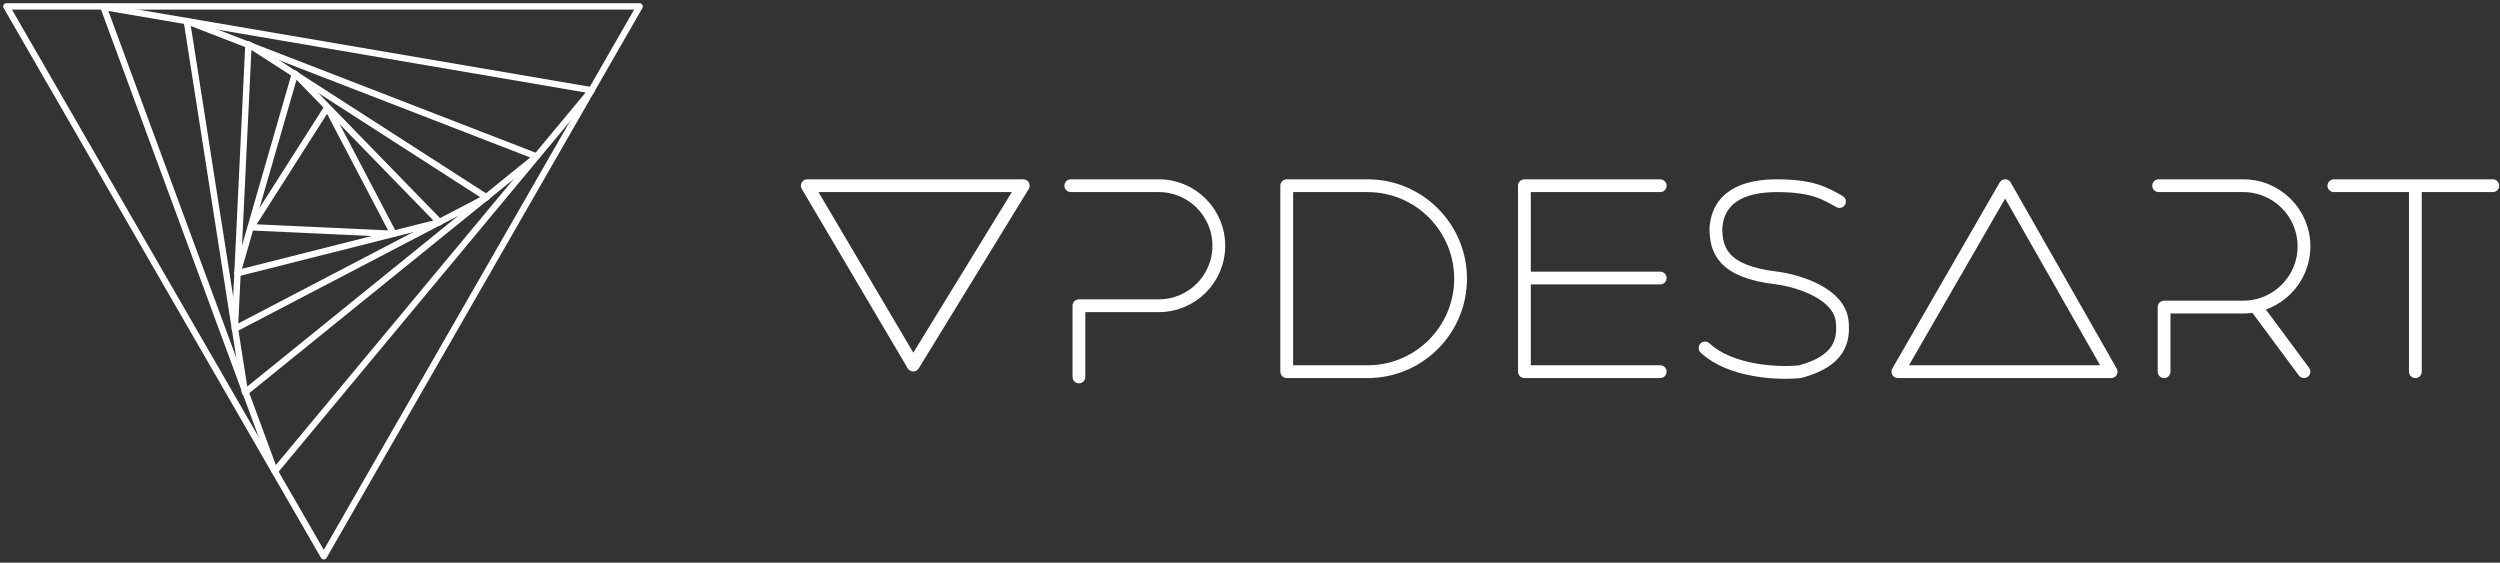 <svg width="391" height="88" viewBox="0 0 391 88" fill="none" xmlns="http://www.w3.org/2000/svg">
<rect x="0" y="0" width="391" height="88" fill="#333333" stroke="none"/>
<path d="M51.193 16.809L39.258 35.542L61.548 36.57L51.193 16.809Z" stroke="white" stroke-linecap="round" stroke-linejoin="round"/>
<path d="M37.123 42.735L46.134 11.513L68.741 34.752L37.123 42.735Z" stroke="white" stroke-linecap="round" stroke-linejoin="round"/>
<path d="M36.728 51.43L38.862 6.928L76.092 30.879L36.728 51.43Z" stroke="white" stroke-linecap="round" stroke-linejoin="round"/>
<path d="M50.64 87L1 1H100.042L50.64 87Z" stroke="white" stroke-linecap="round" stroke-linejoin="round"/>
<path d="M42.972 73.721L16.177 1.079L92.533 14.122L42.972 73.721Z" stroke="white" stroke-linecap="round" stroke-linejoin="round"/>
<path d="M38.309 61.39L29.219 3.292L83.917 24.476L38.309 61.39Z" stroke="white" stroke-linecap="round" stroke-linejoin="round"/>
<path d="M167.47 29.044H181.237C186.421 29.044 190.623 33.246 190.623 38.43V38.43C190.623 43.614 186.421 47.816 181.237 47.816H168.744V58.956M259.658 29.044H238.417V43.484M259.658 58.131H238.417V43.484M259.658 43.484H238.417M337.615 29.044H350.854C356.095 29.044 360.344 33.292 360.344 38.533V38.533C360.344 43.774 356.095 48.023 350.854 48.023H338.465V58.131M360.344 58.131L352.697 47.816M377.762 58.131V29.044M365.017 29.044H377.868H389.87M287.697 31.519C285.573 30.35 283.661 29.044 277.926 29.044C273.89 29.044 268.792 30.075 268.367 35.645C268.367 38.946 269.26 42.494 277.926 43.484C281.466 43.966 287.697 45.96 288.122 50.292C288.424 53.373 287.655 56.481 281.537 58.131C278.28 58.475 270.746 58.214 266.668 54.418M126.261 29.044L142.829 57.1L160.035 29.044H126.261ZM201.244 29.044V58.131H213.889C221.922 58.131 228.433 51.62 228.433 43.587V43.587C228.433 35.555 221.922 29.044 213.889 29.044H201.244ZM296.831 58.131H330.181L313.612 29.044L296.831 58.131Z" stroke="white" stroke-width="2" stroke-linecap="round" stroke-linejoin="round"/>
</svg>
